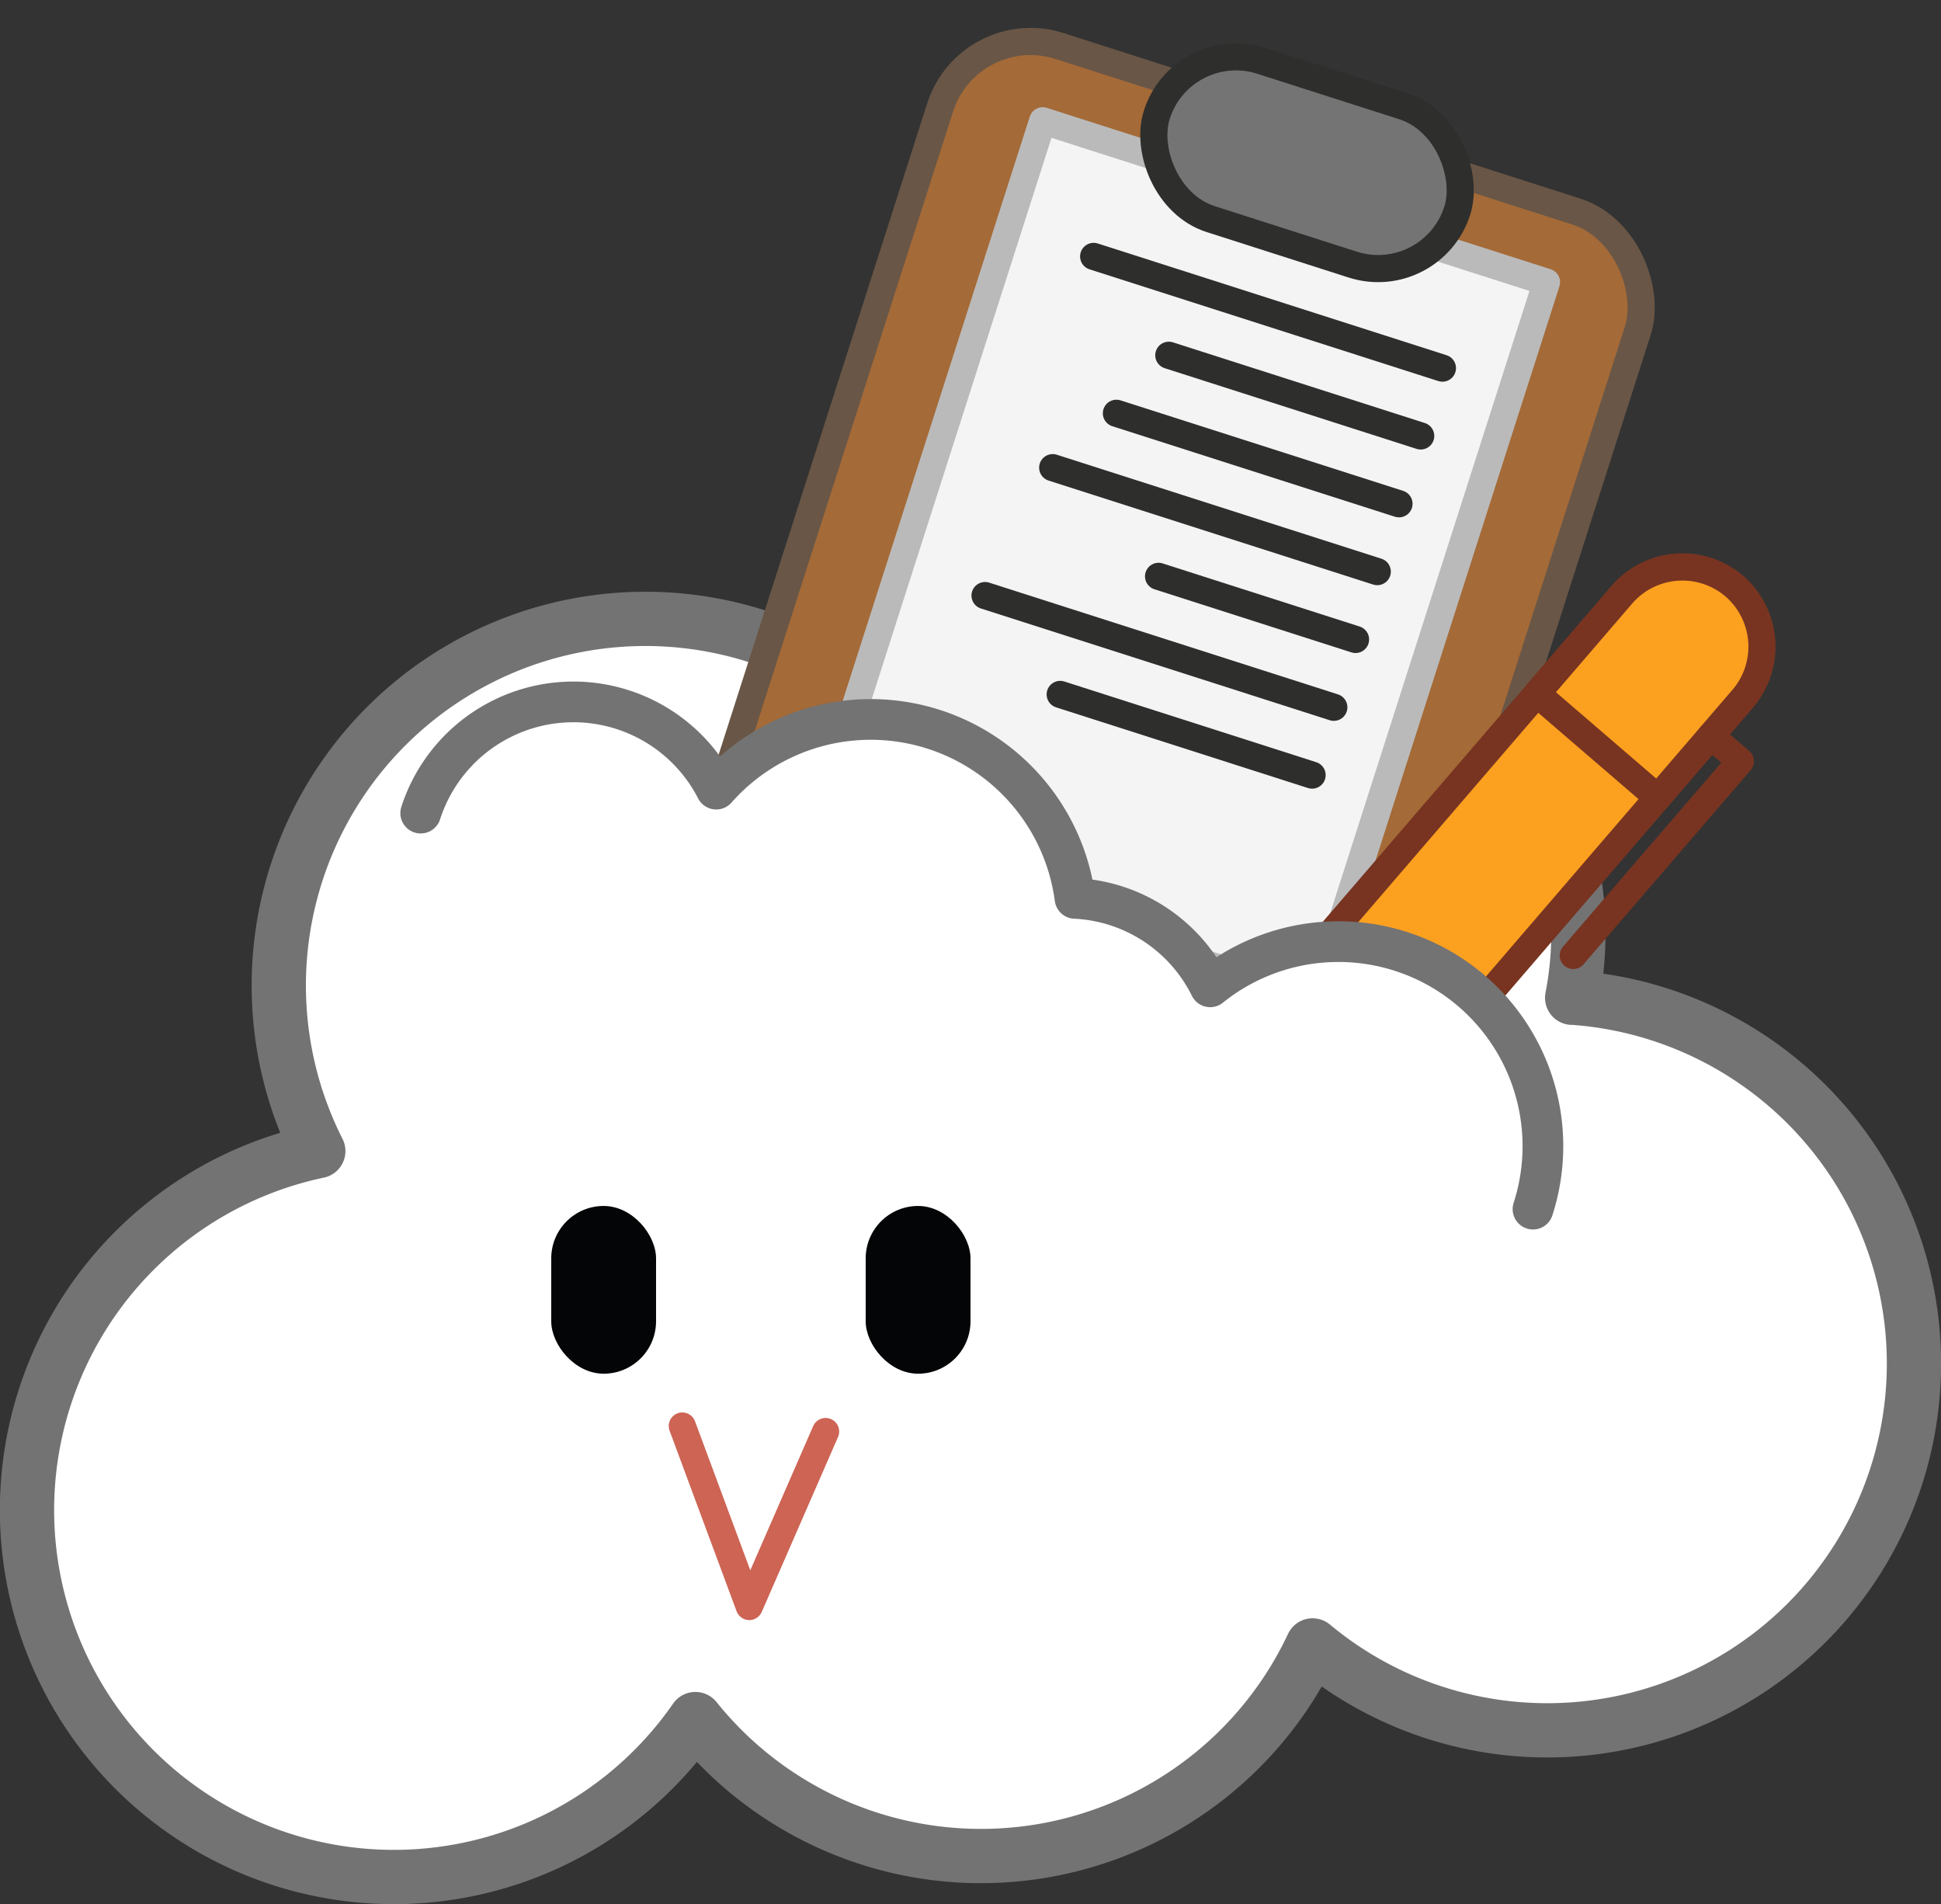<svg xmlns="http://www.w3.org/2000/svg" width="143.09" height="140.361" viewBox="0 0 143.09 140.361">
  <rect x="0" y="0" width="143.09" height="140.361" fill="#333333" stroke="none"/>
  <g id="그룹_368" data-name="그룹 368" transform="translate(-41.442 -230.198)">
    <g id="그룹_364" data-name="그룹 364">
      <path id="패스_432" data-name="패스 432" d="M157.341,303.743a24.719,24.719,0,0,0-46.112-16.3,27.025,27.025,0,0,0-46.323,27.6,27.044,27.044,0,1,0,27.8,41.867,27.006,27.006,0,0,0,45.5-5.429,27.034,27.034,0,1,0,19.14-47.746Z" fill="#fff" stroke="#737373" stroke-linejoin="round" stroke-width="4"/>
      <g id="그룹_363" data-name="그룹 363">
        <rect id="사각형_76" data-name="사각형 76" width="7.727" height="12.364" rx="3.864" transform="translate(112.987 331.453) rotate(-180)" fill="#040506"/>
        <rect id="사각형_77" data-name="사각형 77" width="7.727" height="12.364" rx="3.864" transform="translate(89.806 331.453) rotate(-180)" fill="#040506"/>
      </g>
      <path id="패스_433" data-name="패스 433" d="M91.741,335.309l4.939,13.306,5.626-12.9" fill="none" stroke="#cd6454" stroke-linecap="round" stroke-linejoin="round" stroke-width="2"/>
    </g>
    <g id="그룹_366" data-name="그룹 366">
      <rect id="사각형_78" data-name="사각형 78" width="54" height="74.625" rx="7" transform="translate(141.548 318.995) rotate(-162.241)" fill="#a46a37" stroke="#695646" stroke-linecap="round" stroke-linejoin="round" stroke-width="2"/>
      <g id="그룹_365" data-name="그룹 365">
        <rect id="사각형_79" data-name="사각형 79" width="39" height="55.5" transform="translate(138.523 303.851) rotate(-162.241)" fill="#f4f4f4" stroke="#bababa" stroke-linecap="round" stroke-linejoin="round" stroke-width="2"/>
        <line id="선_13" data-name="선 13" x1="25.713" y1="8.236" transform="translate(122.065 249.097)" fill="none" stroke="#2e2e2d" stroke-linecap="round" stroke-linejoin="round" stroke-width="2"/>
        <line id="선_14" data-name="선 14" x1="18.571" y1="5.948" transform="translate(127.606 256.384)" fill="none" stroke="#2e2e2d" stroke-linecap="round" stroke-linejoin="round" stroke-width="2"/>
        <line id="선_15" data-name="선 15" x1="20.833" y1="6.672" transform="translate(123.743 260.66)" fill="none" stroke="#2e2e2d" stroke-linecap="round" stroke-linejoin="round" stroke-width="2"/>
        <line id="선_16" data-name="선 16" x1="23.928" y1="7.664" transform="translate(119.046 264.668)" fill="none" stroke="#2e2e2d" stroke-linecap="round" stroke-linejoin="round" stroke-width="2"/>
        <line id="선_17" data-name="선 17" x1="14.523" y1="4.652" transform="translate(126.85 272.68)" fill="none" stroke="#2e2e2d" stroke-linecap="round" stroke-linejoin="round" stroke-width="2"/>
        <line id="선_18" data-name="선 18" x1="25.713" y1="8.236" transform="translate(114.058 274.096)" fill="none" stroke="#2e2e2d" stroke-linecap="round" stroke-linejoin="round" stroke-width="2"/>
        <line id="선_19" data-name="선 19" x1="18.571" y1="5.948" transform="translate(119.599 281.383)" fill="none" stroke="#2e2e2d" stroke-linecap="round" stroke-linejoin="round" stroke-width="2"/>
      </g>
      <rect id="사각형_80" data-name="사각형 80" width="23.25" height="12.25" rx="6.125" transform="translate(146.999 251.57) rotate(-162.241)" fill="#757474" stroke="#2e2e2d" stroke-linecap="round" stroke-linejoin="round" stroke-width="2"/>
    </g>
    <g id="그룹_367" data-name="그룹 367">
      <rect id="사각형_81" data-name="사각형 81" width="11.75" height="52" rx="5.875" transform="matrix(0.758, 0.652, -0.652, 0.758, 164.846, 269.579)" fill="#fca01f" stroke="#783421" stroke-linecap="round" stroke-linejoin="round" stroke-width="2"/>
      <path id="패스_434" data-name="패스 434" d="M163.641,288.992l6.278-7.3a5.892,5.892,0,0,0-.62-8.285h0a5.892,5.892,0,0,0-8.285.62l-6.278,7.3Z" fill="#fca01f" stroke="#783421" stroke-linecap="round" stroke-linejoin="round" stroke-width="2"/>
      <path id="패스_435" data-name="패스 435" d="M167.563,284.435l2.179,1.875-12.321,14.316" fill="none" stroke="#783421" stroke-linecap="round" stroke-linejoin="round" stroke-width="2"/>
    </g>
    <path id="패스_436" data-name="패스 436" d="M87.64,282.685a11.794,11.794,0,0,1,6.89,5.858,15.193,15.193,0,0,1,26.449,8.052,11.739,11.739,0,0,1,9.963,6.519,15.083,15.083,0,1,1-5.089,15.761,11.8,11.8,0,0,1-16.224-5.525,15.157,15.157,0,0,1-18.21-10.19,11.831,11.831,0,1,1-3.779-20.475Z" fill="#fff"/>
    <path id="패스_437" data-name="패스 437" d="M72.456,290.131a11.832,11.832,0,0,1,21.786-1.767,15.193,15.193,0,0,1,26.449,8.052,11.738,11.738,0,0,1,9.963,6.52,15.078,15.078,0,0,1,23.8,16.386" fill="#fff" stroke="#737373" stroke-linecap="round" stroke-linejoin="round" stroke-width="3"/>
  </g>
</svg>
